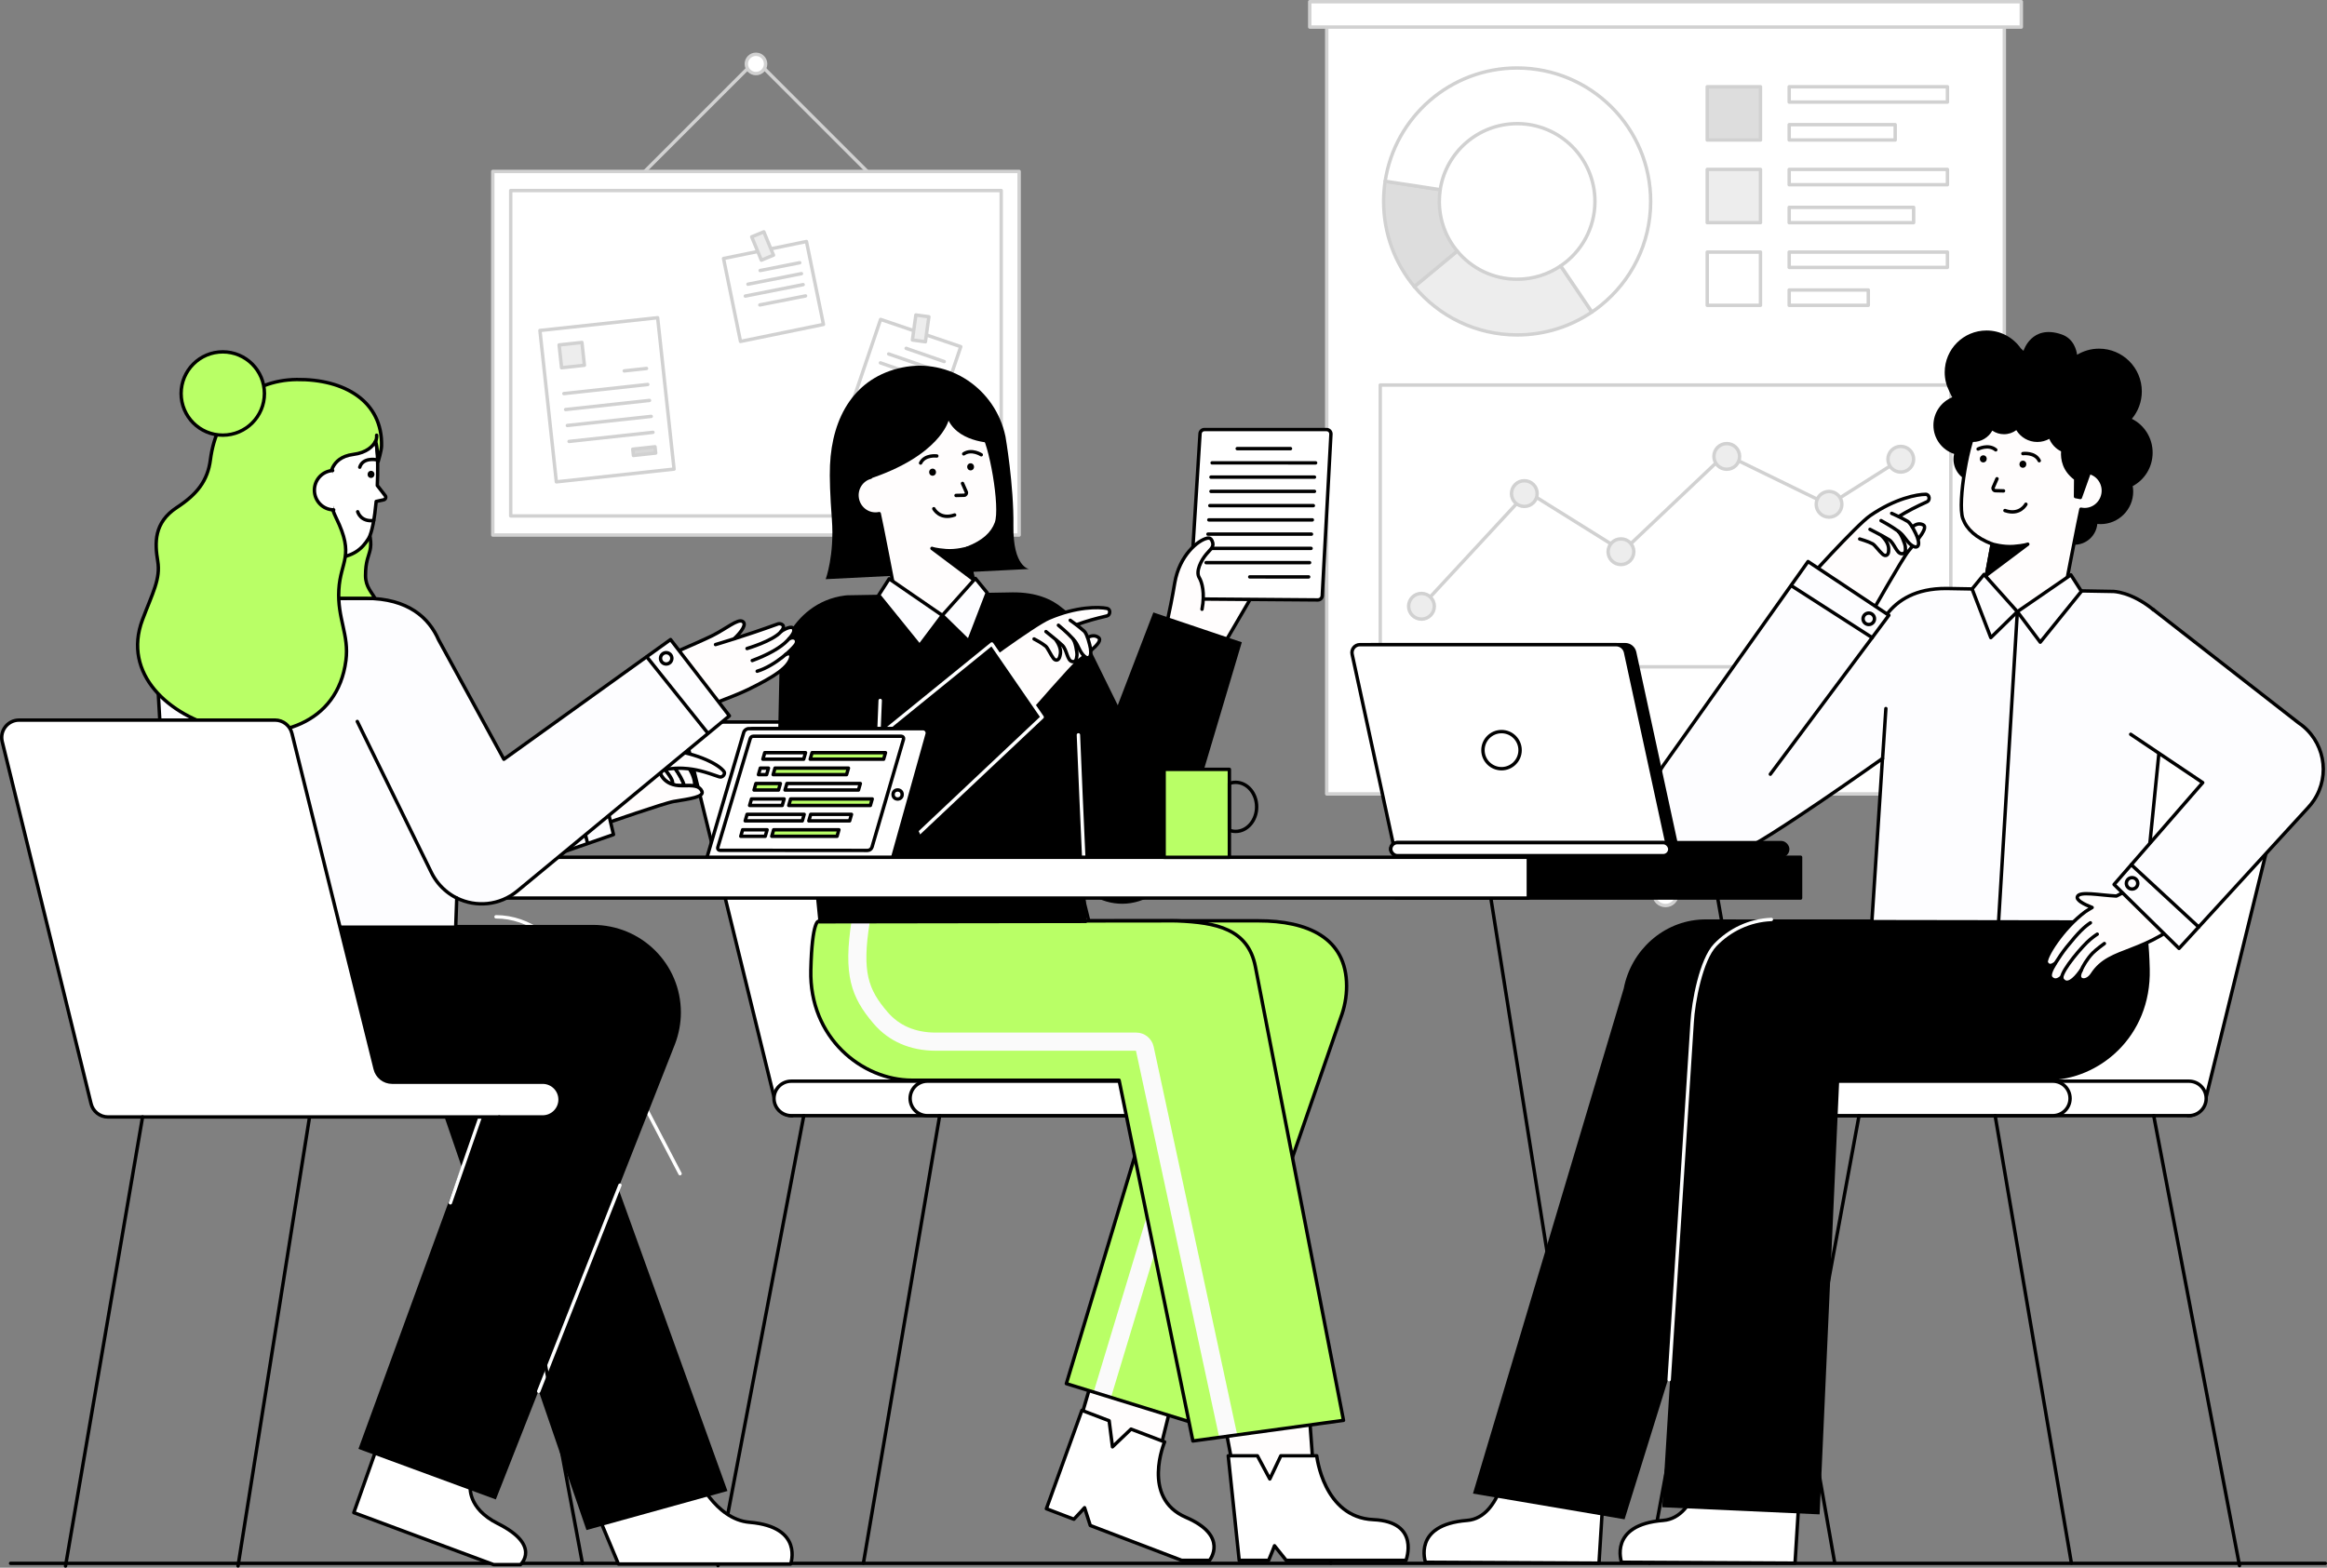 <svg id="Layer_2" data-name="Layer 2" xmlns="http://www.w3.org/2000/svg" viewBox="0 0 1025.744 691.221" style="width: 100%; height: 100%;">
  <rect x="0" y="0" width="1025.744" height="691.221" fill="#808080" stroke="none"/>
  <g id="Layer_1-2" data-name="Layer 1">
    <g>
      <g>
        <rect id="a_12_a" x="584.824" y="10.199" width="298.689" height="339.853" fill="#fff" stroke="#d1d1d1" stroke-linecap="round" stroke-linejoin="round" stroke-width="1.5"></rect>
        <rect id="a_12_a-2" data-name="a_12_a" x="577.336" y=".75" width="313.665" height="11.18" fill="#fff" stroke="#d1d1d1" stroke-linecap="round" stroke-linejoin="round" stroke-width="1.5"></rect>
        <line id="a_12_st" x1="734.169" y1="350.052" x2="734.169" y2="394.145" fill="#fff" stroke="#d1d1d1" stroke-linecap="round" stroke-linejoin="round" stroke-width="1.5"></line>
        <circle id="a_12_a-3" data-name="a_12_a" cx="734.169" cy="394.145" r="5.125" fill="#fff" stroke="#d1d1d1" stroke-linecap="round" stroke-linejoin="round" stroke-width="1.5"></circle>
        <g id="a_12_gr">
          <path id="a_12_gr_bl" d="m701.718,137.571c-9.409,6.383-20.757,10.101-32.97,10.101-18.23,0-34.521-8.294-45.307-21.31l18.901-15.661c6.293,7.588,15.786,12.414,26.406,12.414,7.117,0,13.736-2.174,19.213-5.892l13.757,20.348Z" fill="#ededed" stroke="#d1d1d1" stroke-linecap="round" stroke-linejoin="round" stroke-width="1.5"></path>
          <path id="a_12_gr_a" d="m642.342,110.702l-18.901,15.661c-8.454-10.184-13.535-23.27-13.535-37.546,0-3.026.228-6.003.672-8.903l24.267,3.718c-.256,1.689-.388,3.42-.388,5.186,0,8.322,2.956,15.952,7.886,21.885Z" fill="#ddd" stroke="#d1d1d1" stroke-linecap="round" stroke-linejoin="round" stroke-width="1.5"></path>
          <path d="m727.61,88.817c0,9.27-2.15,18.05-5.97,25.84-3.82,7.8-9.31,14.63-16.01,20.02-1.26,1.02-2.56,1.99-3.9,2.89h-.01l-13.76-20.34c.05-.02.09-.06.13-.09,9.04-6.18,14.96-16.55,14.96-28.32,0-9.47-3.84-18.05-10.04-24.25-6.21-6.21-14.79-10.05-24.26-10.05v.01c-17.17,0-31.4,12.63-33.91,29.1l-24.26-3.71c4.29-28.28,28.7-49.94,58.17-49.94,32.51,0,58.86,26.34,58.86,58.84Z" fill="#fff" stroke="#d1d1d1" stroke-linecap="round" stroke-linejoin="round" stroke-width="1.5"></path>
        </g>
        <rect id="a_12_a-4" data-name="a_12_a" x="752.55" y="38.254" width="23.474" height="23.474" fill="#ddd" stroke="#d1d1d1" stroke-linecap="round" stroke-linejoin="round" stroke-width="1.5"></rect>
        <rect id="a_12_a-5" data-name="a_12_a" x="752.55" y="74.699" width="23.474" height="23.474" fill="#ededed" stroke="#d1d1d1" stroke-linecap="round" stroke-linejoin="round" stroke-width="1.5"></rect>
        <rect id="a_12_bl" x="752.55" y="111.144" width="23.474" height="23.474" fill="#fff" stroke="#d1d1d1" stroke-linecap="round" stroke-linejoin="round" stroke-width="1.5"></rect>
        <rect id="a_12_a-6" data-name="a_12_a" x="788.67" y="38.254" width="69.762" height="6.754" fill="#fff" stroke="#d1d1d1" stroke-linecap="round" stroke-linejoin="round" stroke-width="1.5"></rect>
        <rect id="a_12_a-7" data-name="a_12_a" x="788.67" y="54.974" width="46.734" height="6.754" fill="#fff" stroke="#d1d1d1" stroke-linecap="round" stroke-linejoin="round" stroke-width="1.5"></rect>
        <rect id="a_12_a-8" data-name="a_12_a" x="788.67" y="74.699" width="69.762" height="6.754" fill="#fff" stroke="#d1d1d1" stroke-linecap="round" stroke-linejoin="round" stroke-width="1.5"></rect>
        <rect id="a_12_a-9" data-name="a_12_a" x="788.67" y="91.419" width="54.861" height="6.754" fill="#fff" stroke="#d1d1d1" stroke-linecap="round" stroke-linejoin="round" stroke-width="1.5"></rect>
        <rect id="a_12_a-10" data-name="a_12_a" x="788.67" y="111.144" width="69.762" height="6.754" fill="#fff" stroke="#d1d1d1" stroke-linecap="round" stroke-linejoin="round" stroke-width="1.5"></rect>
        <rect id="a_12_a-11" data-name="a_12_a" x="788.67" y="127.864" width="34.881" height="6.754" fill="#fff" stroke="#d1d1d1" stroke-linecap="round" stroke-linejoin="round" stroke-width="1.5"></rect>
        <rect id="a_12_a-12" data-name="a_12_a" x="608.417" y="169.763" width="251.504" height="124.255" fill="#fff" stroke="#d1d1d1" stroke-linecap="round" stroke-linejoin="round" stroke-width="1.5"></rect>
        <g id="a_12_gr-2" data-name="a_12_gr">
          <polyline id="a_12_gr_st" points="837.869 202.484 806.15 222.6 760.445 200.298 715.341 243.056 673.348 216.857 626.584 267.371" fill="#fff" stroke="#d1d1d1" stroke-linecap="round" stroke-linejoin="round" stroke-width="1.5"></polyline>
          <circle id="a_12_gr_a-2" data-name="a_12_gr_a" cx="626.584" cy="267.316" r="5.663" fill="#ededed" stroke="#d1d1d1" stroke-linecap="round" stroke-linejoin="round" stroke-width="1.5"></circle>
          <circle id="a_12_gr_a-3" data-name="a_12_gr_a" cx="671.923" cy="217.626" r="5.663" fill="#ededed" stroke="#d1d1d1" stroke-linecap="round" stroke-linejoin="round" stroke-width="1.5"></circle>
          <circle id="a_12_gr_a-4" data-name="a_12_gr_a" cx="714.52" cy="243.26" r="5.663" fill="#ededed" stroke="#d1d1d1" stroke-linecap="round" stroke-linejoin="round" stroke-width="1.5"></circle>
          <circle id="a_12_gr_a-5" data-name="a_12_gr_a" cx="761.157" cy="201.24" r="5.663" fill="#ededed" stroke="#d1d1d1" stroke-linecap="round" stroke-linejoin="round" stroke-width="1.5"></circle>
          <circle id="a_12_gr_a-6" data-name="a_12_gr_a" cx="806.244" cy="222.347" r="5.663" fill="#ededed" stroke="#d1d1d1" stroke-linecap="round" stroke-linejoin="round" stroke-width="1.5"></circle>
          <circle id="a_12_gr_a-7" data-name="a_12_gr_a" cx="837.869" cy="202.484" r="5.663" fill="#ededed" stroke="#d1d1d1" stroke-linecap="round" stroke-linejoin="round" stroke-width="1.5"></circle>
        </g>
      </g>
      <g>
        <polyline points="387.371 80.689 333.229 26.547 279.087 80.689" fill="none" stroke="#d1d1d1" stroke-linecap="round" stroke-linejoin="round" stroke-width="1.5"></polyline>
        <rect x="217.227" y="75.584" width="232.005" height="160.321" transform="translate(666.459 311.489) rotate(-180)" fill="#fff" stroke="#d1d1d1" stroke-linecap="round" stroke-linejoin="round" stroke-width="1.5"></rect>
        <rect x="225.127" y="84.013" width="216.205" height="143.463" transform="translate(666.459 311.489) rotate(-180)" fill="#fff" stroke="#d1d1d1" stroke-linecap="round" stroke-linejoin="round" stroke-width="1.5"></rect>
        <g>
          <rect x="322.294" y="109.847" width="37.324" height="37.324" transform="translate(700.766 185.973) rotate(168.422)" fill="#fff" stroke="#d1d1d1" stroke-linecap="round" stroke-linejoin="round" stroke-width="1.5"></rect>
          <g>
            <line x1="352.518" y1="115.837" x2="335.082" y2="119.282" stroke="#d1d1d1" stroke-linecap="round" stroke-linejoin="round" stroke-width="1.5"></line>
            <line x1="353.281" y1="120.654" x2="329.7" y2="125.313" stroke="#d1d1d1" stroke-linecap="round" stroke-linejoin="round" stroke-width="1.5"></line>
            <line x1="354.02" y1="125.503" x2="328.533" y2="130.538" stroke="#d1d1d1" stroke-linecap="round" stroke-linejoin="round" stroke-width="1.5"></line>
            <line x1="355.088" y1="130.47" x2="334.941" y2="134.45" stroke="#d1d1d1" stroke-linecap="round" stroke-linejoin="round" stroke-width="1.5"></line>
          </g>
          <rect x="333.261" y="102.89" width="5.786" height="11.135" transform="translate(688.23 80.102) rotate(157.513)" fill="#ededed" stroke="#d1d1d1" stroke-linecap="round" stroke-linejoin="round" stroke-width="1.5"></rect>
        </g>
        <g>
          <rect x="381.171" y="145.851" width="37.324" height="37.324" transform="translate(725.449 448.95) rotate(-161.226)" fill="#fff" stroke="#d1d1d1" stroke-linecap="round" stroke-linejoin="round" stroke-width="1.5"></rect>
          <g>
            <line x1="416.213" y1="159.419" x2="399.427" y2="153.582" stroke="#d1d1d1" stroke-linecap="round" stroke-linejoin="round" stroke-width="1.5"></line>
            <line x1="414.438" y1="163.962" x2="391.734" y2="156.067" stroke="#d1d1d1" stroke-linecap="round" stroke-linejoin="round" stroke-width="1.5"></line>
            <line x1="412.626" y1="168.52" x2="388.088" y2="159.986" stroke="#d1d1d1" stroke-linecap="round" stroke-linejoin="round" stroke-width="1.5"></line>
            <line x1="411.037" y1="173.345" x2="391.64" y2="166.6" stroke="#d1d1d1" stroke-linecap="round" stroke-linejoin="round" stroke-width="1.5"></line>
          </g>
          <rect x="402.928" y="139.215" width="5.786" height="11.135" transform="translate(788.012 343.735) rotate(-172.135)" fill="#ededed" stroke="#d1d1d1" stroke-linecap="round" stroke-linejoin="round" stroke-width="1.5"></rect>
        </g>
        <g>
          <rect x="241.469" y="142.704" width="52.19" height="67.134" transform="translate(552.577 322.661) rotate(173.809)" fill="#fff" stroke="#d1d1d1" stroke-linecap="round" stroke-linejoin="round" stroke-width="1.5"></rect>
          <line x1="284.988" y1="162.465" x2="275.173" y2="163.529" fill="#fff" stroke="#d1d1d1" stroke-linecap="round" stroke-linejoin="round" stroke-width="1.5"></line>
          <line x1="285.535" y1="169.522" x2="248.565" y2="173.533" fill="#fff" stroke="#d1d1d1" stroke-linecap="round" stroke-linejoin="round" stroke-width="1.5"></line>
          <line x1="286.298" y1="176.556" x2="249.328" y2="180.567" fill="#fff" stroke="#d1d1d1" stroke-linecap="round" stroke-linejoin="round" stroke-width="1.5"></line>
          <line x1="287.061" y1="183.591" x2="250.091" y2="187.601" fill="#fff" stroke="#d1d1d1" stroke-linecap="round" stroke-linejoin="round" stroke-width="1.5"></line>
          <line x1="287.824" y1="190.625" x2="250.854" y2="194.635" fill="#fff" stroke="#d1d1d1" stroke-linecap="round" stroke-linejoin="round" stroke-width="1.5"></line>
          <rect x="246.972" y="151.504" width="10.119" height="10.119" transform="translate(519.478 285.036) rotate(173.809)" fill="#ededed" stroke="#d1d1d1" stroke-linecap="round" stroke-linejoin="round" stroke-width="1.5"></rect>
          <rect x="279.039" y="197.505" width="9.873" height="2.797" transform="translate(587.744 366.024) rotate(173.809)" fill="#d8d8d8" stroke="#d1d1d1" stroke-linecap="round" stroke-linejoin="round" stroke-width="1.5"></rect>
        </g>
        <circle cx="333.229" cy="28.186" r="4.254" fill="#fff" stroke="#d1d1d1" stroke-linecap="round" stroke-linejoin="round" stroke-width="1.5"></circle>
      </g>
      <g>
        <line x1="550.243" y1="491.911" x2="586.631" y2="689.205" fill="#fff" stroke="#000" stroke-linecap="round" stroke-linejoin="round" stroke-width="1.5"></line>
        <line x1="4.673" y1="689.299" x2="1024.994" y2="689.299" fill="none" stroke="#000" stroke-linecap="round" stroke-linejoin="round" stroke-width="1.5"></line>
        <line x1="757.278" y1="396.667" x2="808.741" y2="689.094" fill="none" stroke="#000" stroke-linecap="round" stroke-linejoin="round" stroke-width="1.5"></line>
        <path d="m503.412,476.705c-3.537,0-6.606-2.438-7.406-5.883l-36.371-146.596c-.8-3.445-3.87-5.883-7.406-5.883h-141.902c-4.89,0-8.508,4.549-7.409,9.313l38.853,158.362c.796,3.45,3.868,5.894,7.409,5.894" fill="#fff" stroke="#000" stroke-linecap="round" stroke-linejoin="round" stroke-width="1.5"></path>
        <path d="m348.783,476.705h210.469c4.199,0,7.603,3.404,7.603,7.603,0,4.199-3.404,7.603-7.603,7.603h-.397s-209.676,0-209.676,0h-.396c-4.199,0-7.604-3.404-7.604-7.603,0-4.199,3.404-7.603,7.604-7.603Z" fill="#fff" stroke="#000" stroke-linecap="round" stroke-linejoin="round" stroke-width="1.5"></path>
        <path d="m408.783,476.705h150.469c4.199,0,7.603,3.404,7.603,7.603,0,4.199-3.404,7.603-7.603,7.603h-.397s-149.676,0-149.676,0h-.396c-4.199,0-7.604-3.404-7.604-7.603,0-4.199,3.404-7.603,7.604-7.603Z" fill="#fff" stroke="#000" stroke-linecap="round" stroke-linejoin="round" stroke-width="1.5"></path>
        <line x1="354.312" y1="491.911" x2="316.493" y2="690.291" fill="#fff" stroke="#000" stroke-linecap="round" stroke-linejoin="round" stroke-width="1.5"></line>
        <g>
          <polygon id="sk" points="575.573 602.104 579.79 659.496 545.877 659.496 535.316 603.806 575.573 602.104" fill="#fffdfd" stroke="#000" stroke-linecap="round" stroke-linejoin="round" stroke-width="1.5"></polygon>
          <polygon id="sk-2" data-name="sk" points="482.92 603.147 473.051 636.8 508.268 651.669 518.138 611.816 482.92 603.147" fill="#fffdfd" stroke="#000" stroke-linecap="round" stroke-linejoin="round" stroke-width="1.5"></polygon>
          <path id="b" d="m546.241,687.971h12.98c1.259-2.91,2.582-6.431,2.582-6.431l5.145,6.431h52.813s6.512-17.017-14.356-17.936c-22.055-.971-24.983-28.164-24.983-28.164h-15.828s-4.856,10.228-4.856,10.228l-5.473-10.228h-12.855s4.83,46.1,4.83,46.1Z" fill="#fff" stroke="#000" stroke-linecap="round" stroke-linejoin="round" stroke-width="1.5"></path>
          <path id="b-2" data-name="b" d="m470.051,610.061l40.269-133.779h-75.632c-22.171,0-40.136-17.975-40.136-40.146s17.965-30.136,40.136-30.136h120.109c21.415,0,38.789,7.365,38.789,28.789,0,4.816-.94,9.564-2.548,13.818l-62.088,179.697-58.899-18.244Z" fill="#B9FF66"></path>
          <polygon id="st" points="489.828 615.78 528.279 488.634 520.584 486.444 482.134 613.591 489.828 615.78" fill="#fafafa"></polygon>
          <path id="st-2" data-name="st" d="m470.051,610.061l40.269-133.779h-75.632c-22.171,0-40.136-17.975-40.136-40.146s17.965-30.136,40.136-30.136h120.109c21.415,0,38.789,7.365,38.789,28.789,0,4.816-.94,9.564-2.548,13.818l-62.088,179.697-58.899-18.244Z" fill="none" stroke="#000" stroke-linecap="round" stroke-linejoin="round" stroke-width="1.5"></path>
          <path id="b-3" data-name="b" d="m525.829,635.347l-32.534-159.066h-91.232c-22.171,0-45.361-18.766-44.653-48.573.526-22.155,3.428-21.535,3.428-21.535l156.576-.174c.531,0,1.06.011,1.586.032,17.032.696,31.162,3.475,34.383,20.215l38.835,200.006-66.388,9.094Z" fill="#B9FF66"></path>
          <path id="st-3" data-name="st" d="m537.484,634.019l7.836-1.611-36.785-170.918c-.775-3.613-3.991-6.211-7.652-6.211h-88.404c-8.954,0-16.112-3.062-21.275-9.1-8.509-9.951-11.3-17.489-7.858-39.384l-7.903-1.242c-3.81,24.243-.372,34.068,9.682,45.825,6.657,7.785,16.117,11.9,27.355,11.9h88.257s36.748,170.741,36.748,170.741Z" fill="#fafafa"></path>
          <path id="st-4" data-name="st" d="m525.829,635.347l-32.534-159.066h-91.232c-22.171,0-45.361-18.766-44.653-48.573.526-22.155,3.428-21.535,3.428-21.535l156.576-.174c.531,0,1.06.011,1.586.032,17.032.696,31.162,3.475,34.383,20.215l38.835,200.006-66.388,9.094Z" fill="none" stroke="#000" stroke-linecap="round" stroke-linejoin="round" stroke-width="1.5"></path>
          <path id="b-4" data-name="b" d="m461.245,665.218l12.128,4.627c2.213-2.27,4.704-5.088,4.704-5.088l2.514,7.842,40.288,15.371h12.276s8.794-10.694-10.391-18.954c-19.844-8.543-9.412-33.26-9.412-33.26l-14.789-5.642-8.183,7.826-1.467-11.507-12.01-4.582-15.658,43.367Z" fill="#fff" stroke="#000" stroke-linecap="round" stroke-linejoin="round" stroke-width="1.5"></path>
          <path d="m365.862,205.165c.948-21.588,11.025-38.763,31.765-43.114s41.151,9.267,45.587,30.416c0,0,3.738,21.421,3.502,39.445-.236,18.024,6.856,18.97,6.856,18.97l-89.602,4.484s3.903-10.599,2.721-26.382q-1.182-15.783-.829-23.818Z"></path>
          <path id="h" d="m387.409,226.51c-4.403.844-8.662-2.107-9.514-6.592-.815-4.292,1.791-8.425,5.876-9.514.284-15.059,9.912-28.339,25.028-31.238,11.366-2.18,16.678,3.162,23.955,11.3,3.851,4.306,9,33.186,6.46,40.14-1.699,4.65-5.697,8.365-12.817,11.11l3.12,16.797s4.322,15.945-13.402,18.745c-17.978,2.84-21.052-12.832-21.052-12.832,0,0-6.911-35.822-7.504-37.954-.051.011-.099.027-.151.037Z" fill="#fffdfd" stroke="#000" stroke-linecap="round" stroke-linejoin="round" stroke-width="1.5"></path>
          <path id="sh" d="m410.816,241.788l18.087,13.578-2.505-13.649s-4.689,1.425-9.357,1.073c-4.668-.352-6.225-1.002-6.225-1.002Z" stroke="#000" stroke-linecap="round" stroke-linejoin="round" stroke-width="1.5"></path>
          <path d="m418.116,185.449s-3.773,15.553-35.505,25.897l-4.06-28.568,51.717-10.5,8.478,23.087s-15.423.305-20.63-9.916Z"></path>
          <g id="eye">
            <path d="m412.589,208.254l-.015-.141c.008-.207-.035-.399-.129-.578-.06-.186-.164-.347-.31-.483-.136-.146-.297-.25-.483-.31-.179-.094-.371-.137-.578-.129l-.399.054c-.254.071-.475.2-.662.386l-.235.304c-.136.234-.204.486-.205.757l.015.141c-.008.207.035.399.129.578.06.186.164.347.31.483.136.146.297.25.483.31.179.094.371.137.578.129l.399-.054c.254-.071.475-.2.662-.386l.235-.304c.136-.234.204-.486.205-.757h0Z"></path>
          </g>
          <g id="eye-2" data-name="eye">
            <path d="m429.351,205.903l-.015-.141c.008-.207-.035-.399-.129-.578-.06-.186-.164-.347-.31-.483-.136-.146-.297-.25-.483-.31-.179-.094-.371-.137-.578-.129l-.399.054c-.254.071-.475.2-.662.386l-.235.304c-.136.234-.204.486-.205.757l.015.141c-.008.207.035.399.129.578.06.186.164.347.31.483.136.146.297.25.483.31.179.094.371.137.578.129l.399-.054c.254-.071.475-.2.662-.386l.235-.304c.136-.234.204-.486.205-.757h0Z"></path>
          </g>
          <path id="st-5" data-name="st" d="m424.285,213.145l1.639,3.737c.303.69-.189,1.468-.939,1.486l-3.565.084" fill="none" stroke="#000" stroke-linecap="round" stroke-linejoin="round" stroke-width="1.5"></path>
          <path id="st-6" data-name="st" d="m412.954,201.047s-5.298-.714-7.155,3.102" fill="none" stroke="#000" stroke-linecap="round" stroke-linejoin="round" stroke-width="1.5"></path>
          <path id="st-7" data-name="st" d="m411.632,224.296s2.599,5.071,9.171,2.766" fill="none" stroke="#000" stroke-linecap="round" stroke-linejoin="round" stroke-width="1.5"></path>
          <path id="st-8" data-name="st" d="m432.542,200.517s-4.201-2.751-7.73-.415" fill="none" stroke="#000" stroke-linecap="round" stroke-linejoin="round" stroke-width="1.5"></path>
          <g id="ha">
            <polygon id="sk-3" data-name="sk" points="537.177 288.045 553.233 260.546 522.746 255.366 518.051 281.722 537.177 288.045" fill="#fffdfd" stroke="#000" stroke-linecap="round" stroke-linejoin="round" stroke-width="1.5"></polygon>
            <path id="b-5" data-name="b" d="m524.558,262.04l4.419-70.833c.064-1.02.909-1.814,1.931-1.814h53.841c1.109,0,1.991.932,1.932,2.039l-3.833,71.251c-.056,1.032-.913,1.839-1.947,1.831l-54.426-.419c-1.11-.009-1.985-.947-1.916-2.055Z" fill="#fff" stroke="#000" stroke-linecap="round" stroke-linejoin="round" stroke-width="1.5"></path>
            <line id="st-9" data-name="st" x1="534.297" y1="204.083" x2="579.924" y2="204.084" fill="#feffff" stroke="#000" stroke-linecap="round" stroke-linejoin="round" stroke-width="1.5"></line>
            <line id="st-10" data-name="st" x1="545.369" y1="197.798" x2="568.851" y2="197.8" fill="#feffff" stroke="#000" stroke-linecap="round" stroke-linejoin="round" stroke-width="1.5"></line>
            <line id="st-11" data-name="st" x1="533.794" y1="210.367" x2="579.42" y2="210.369" fill="#feffff" stroke="#000" stroke-linecap="round" stroke-linejoin="round" stroke-width="1.5"></line>
            <line id="st-12" data-name="st" x1="533.794" y1="216.652" x2="579.42" y2="216.653" fill="#feffff" stroke="#000" stroke-linecap="round" stroke-linejoin="round" stroke-width="1.5"></line>
            <line id="st-13" data-name="st" x1="533.297" y1="222.936" x2="578.924" y2="222.938" fill="#feffff" stroke="#000" stroke-linecap="round" stroke-linejoin="round" stroke-width="1.5"></line>
            <line id="st-14" data-name="st" x1="532.855" y1="229.221" x2="578.482" y2="229.222" fill="#feffff" stroke="#000" stroke-linecap="round" stroke-linejoin="round" stroke-width="1.5"></line>
            <line id="st-15" data-name="st" x1="532.469" y1="235.505" x2="578.096" y2="235.507" fill="#feffff" stroke="#000" stroke-linecap="round" stroke-linejoin="round" stroke-width="1.5"></line>
            <line id="st-16" data-name="st" x1="532.297" y1="241.79" x2="577.924" y2="241.791" fill="#feffff" stroke="#000" stroke-linecap="round" stroke-linejoin="round" stroke-width="1.5"></line>
            <line id="st-17" data-name="st" x1="531.641" y1="248.074" x2="577.268" y2="248.076" fill="#feffff" stroke="#000" stroke-linecap="round" stroke-linejoin="round" stroke-width="1.5"></line>
            <line id="st-18" data-name="st" x1="550.888" y1="254.359" x2="576.854" y2="254.36" fill="#feffff" stroke="#000" stroke-linecap="round" stroke-linejoin="round" stroke-width="1.5"></line>
            <path id="sk-4" data-name="sk" d="m529.85,268.622c1.38-7.148-.054-12.041-1.225-13.946-1.656-2.694.793-7.549,3.11-10.312,2.123-2.531,3.722-3.338,2.511-5.988-.386-.845-.985-1.329-2.127-1.073-4.038.905-12.202,7.496-14.286,19.662-.542,3.165-1.102,6.375-1.724,9.434-3.09,15.189-3.729,17.183-3.729,17.183l23.462,7.466" fill="#fffdfd" stroke="#000" stroke-linecap="round" stroke-linejoin="round" stroke-width="1.5"></path>
          </g>
          <path id="bl" d="m359.533,394.156c.79,8,1.29,13.02,1.29,13.02l118.2-.18s-.27-5.93-.66-14.63c7.28,6.36,17.96,8.1,27.19,3.57,6.5-3.19,11.01-8.96,12.88-15.42l28.96-97.34-38.99-13.15-15.69,40.93-16.4-33.39c-1.89-3.85-4.63-7.01-7.88-9.36-4.78-4.07-11.68-7.09-22-7.03l-16.48.29c.29,4.75-14.577,9.855-14.577,9.855,0,0-20.474-7.755-20.733-9.225l-21.16.37s-.58.02-.93.08c-12.39,1.53-20.67,9.39-25.12,17.33-2.46,4.38-3.7,9.33-3.81,14.35l-1.49,71.65-.12.82c-.99,12.58,5.99,24.01,17.52,27.46Z"></path>
          <polygon id="b-6" data-name="b" points="391.951 255.206 387.339 262.408 405.348 284.68 415.376 271.321 391.951 255.206" fill="#fdfdff" stroke="#000" stroke-linecap="round" stroke-linejoin="round" stroke-width="1.5"></polygon>
          <polygon id="b-7" data-name="b" points="415.376 271.321 426.986 282.685 435.172 261.387 429.955 255.022 415.376 271.321" fill="#fdfdff" stroke="#000" stroke-linecap="round" stroke-linejoin="round" stroke-width="1.5"></polygon>
          <g id="ha-2" data-name="ha">
            <path id="sk-5" data-name="sk" d="m487.983,268.26c-3.652-.736-13.487-.871-25.641,4.345-6.618,2.84-33.562,22.789-39.129,26.933l31.258,15.014s18.022-20.824,21.229-23.433c.764-.622,1.515-1.229,2.242-1.821,1.569,1.389,3.07.877,2.85-2.383,3.065-2.669,4.876-4.788,3.352-5.869-1.422-1.009-2.843-.869-4.762.009-.439-1.216-.945-2.293-1.455-2.75-1.052-.942-2.338-1.963-3.464-2.821,4.362-1.603,8.17-2.681,13.492-3.914,1.471-.341,1.745-2.964.029-3.309Z" fill="#fffdfd"></path>
            <path id="st-19" data-name="st" d="m480.894,286.827c3.005-2.629,4.756-4.712,3.249-5.781-1.402-.995-2.803-.874-4.681-.029" fill="none" stroke="#000" stroke-linecap="round" stroke-linejoin="round" stroke-width="1.5"></path>
            <path id="st-20" data-name="st" d="m474.657,275.407c4.284-1.565,8.051-2.622,13.296-3.838,1.471-.341,1.745-2.964.029-3.309-3.652-.736-13.487-.871-25.641,4.345-6.618,2.84-33.562,22.789-39.129,26.933l31.258,15.014s18.022-20.824,21.229-23.433c.733-.596,1.456-1.18,2.154-1.749" fill="none" stroke="#000" stroke-linecap="round" stroke-linejoin="round" stroke-width="1.5"></path>
            <path id="st-21" data-name="st" d="m471.755,273.491s3.722,2.62,6.171,4.814c1.285,1.152,2.554,6.233,2.759,7.612.704,4.732-1.527,5.048-3.46,2.618-1.817-2.284-2.101-4.691-4.067-6.596" fill="none" stroke="#000" stroke-linecap="round" stroke-linejoin="round" stroke-width="1.5"></path>
            <path id="st-22" data-name="st" d="m466.555,275.673s4.081,3.373,6.3,5.86c1.149,1.288,1.983,6,1.869,7.39-.175,2.133-.716,3.119-2.21,2.742-2.132-.537-2.216-5.185-4.182-7.091-1.835-1.778-7.272-6.098-7.272-6.098" fill="none" stroke="#000" stroke-linecap="round" stroke-linejoin="round" stroke-width="1.5"></path>
            <path id="st-23" data-name="st" d="m465.565,282.274c2.609,3.926,1.891,6.005,1.62,7.128-.462,1.911-1.885,2.086-2.801.9-1.219-1.577-2.572-4.675-3.431-5.387-1.782-1.479-5.136-3.193-5.136-3.193" fill="none" stroke="#000" stroke-linecap="round" stroke-linejoin="round" stroke-width="1.5"></path>
          </g>
          <path id="bl-2" data-name="bl" d="m359.533,394.162c1.143.342,2.331.606,3.56.785,1.224.178,2.441.263,3.643.261,5.834-.009,11.405-2.445,15.65-6.446l76.995-72.574-22.194-32.248-67.99,55.205"></path>
          <path id="st-24" data-name="st" d="m359.533,394.162c1.143.342,2.331.606,3.56.785,1.224.178,2.441.263,3.643.261,5.834-.009,11.405-2.445,15.65-6.446l76.995-72.574-22.194-32.248-67.99,55.205" fill="none" stroke="#feffff" stroke-linecap="round" stroke-linejoin="round" stroke-width="1.5"></path>
          <line id="st-25" data-name="st" x1="387.376" y1="324.016" x2="387.991" y2="308.851" fill="none" stroke="#feffff" stroke-linecap="round" stroke-linejoin="round" stroke-width="1.5"></line>
          <path id="st-26" data-name="st" d="m475.366,324.016c.128,4.718,2.013,46.684,3.024,69.064" fill="none" stroke="#feffff" stroke-linecap="round" stroke-linejoin="round" stroke-width="1.5"></path>
        </g>
        <line x1="414.208" y1="491.911" x2="380.596" y2="689.205" fill="#fff" stroke="#000" stroke-linecap="round" stroke-linejoin="round" stroke-width="1.5"></line>
        <g>
          <path d="m810.259,476.705c3.537,0,6.606-2.438,7.406-5.883l36.371-146.596c.8-3.445,3.87-5.883,7.406-5.883h141.902c4.89,0,8.508,4.549,7.409,9.313l-38.853,158.362c-.796,3.45-3.868,5.894-7.409,5.894" fill="#fff" stroke="#000" stroke-linecap="round" stroke-linejoin="round" stroke-width="1.5"></path>
          <path d="m964.888,476.705h-210.469c-4.199,0-7.603,3.404-7.603,7.603s3.404,7.603,7.603,7.603h210.469c4.199,0,7.604-3.404,7.604-7.603s-3.404-7.603-7.604-7.603Z" fill="#fff" stroke="#000" stroke-linecap="round" stroke-linejoin="round" stroke-width="1.5"></path>
          <path d="m904.888,476.705h-150.469c-4.199,0-7.603,3.404-7.603,7.603s3.404,7.603,7.603,7.603h150.469c4.199,0,7.604-3.404,7.604-7.603s-3.404-7.603-7.604-7.603Z" fill="#fff" stroke="#000" stroke-linecap="round" stroke-linejoin="round" stroke-width="1.5"></path>
          <line x1="949.359" y1="491.911" x2="987.178" y2="690.291" fill="#fff" stroke="#000" stroke-linecap="round" stroke-linejoin="round" stroke-width="1.5"></line>
          <line x1="763.428" y1="491.911" x2="727.04" y2="689.205" fill="#fff" stroke="#000" stroke-linecap="round" stroke-linejoin="round" stroke-width="1.5"></line>
          <line x1="819.463" y1="491.911" x2="783.075" y2="689.205" fill="#fff" stroke="#000" stroke-linecap="round" stroke-linejoin="round" stroke-width="1.5"></line>
          <line x1="879.463" y1="491.911" x2="913.075" y2="689.205" fill="#fff" stroke="#000" stroke-linecap="round" stroke-linejoin="round" stroke-width="1.5"></line>
        </g>
        <line x1="377.772" y1="327.828" x2="379" y2="312.662" fill="none" stroke="#000" stroke-linecap="round" stroke-linejoin="round" stroke-width="1.5"></line>
        <g>
          <polygon points="399.109 355.76 409.673 378.299 388.673 378.299 390.673 366.299 399.109 355.76" stroke="#000" stroke-linecap="round" stroke-linejoin="round" stroke-width="1.5"></polygon>
          <path d="m314.302,376.722l15.352-53.733c.291-1.02,1.223-1.723,2.284-1.723h75.459c1.909,0,2.292,1.822,2.387,3.661l-15.431,54.842-.448.169-5.053.242" stroke="#000" stroke-linecap="round" stroke-linejoin="round" stroke-width="1.5"></path>
          <path d="m393.525,377.941l15.164-54.241c.342-1.223-.577-2.434-1.847-2.434h-76.732c-1.06,0-1.992.703-2.284,1.723l-17.153,58.311" fill="#fff" stroke="#000" stroke-linecap="round" stroke-linejoin="round" stroke-width="1.5"></path>
          <path d="m382.397,374.962c.926,0,1.741-.61,2.001-1.498l13.885-47.563c.183-.643-.3-1.281-.968-1.281h-65.253c-.625,0-1.174.412-1.349,1.012l-14.313,48.034c-.185.62.28,1.243.927,1.244l65.07.052Z" fill="#fff" stroke="#000" stroke-linecap="round" stroke-linejoin="round" stroke-width="1.5"></path>
          <circle cx="395.673" cy="350.299" r="2" fill="#fff" stroke="#000" stroke-linecap="round" stroke-linejoin="round" stroke-width="1.5"></circle>
        </g>
        <rect x="615.298" y="377.973" width="178.394" height="17.992" stroke="#000" stroke-linecap="round" stroke-linejoin="round" stroke-width="1.5"></rect>
        <line x1="657.278" y1="396.667" x2="703.741" y2="689.094" fill="none" stroke="#000" stroke-linecap="round" stroke-linejoin="round" stroke-width="1.5"></line>
        <rect x="35.298" y="377.973" width="638.394" height="17.992" fill="#fff" stroke="#000" stroke-linecap="round" stroke-linejoin="round" stroke-width="1.5"></rect>
        <line x1="151.713" y1="396.667" x2="104.925" y2="690.443" fill="none" stroke="#000" stroke-linecap="round" stroke-linejoin="round" stroke-width="1.5"></line>
        <path d="m218.649,404.237c14.874,0,27.573,10.385,33.949,22.759l47.162,90.487" fill="none" stroke="#fff" stroke-linecap="round" stroke-linejoin="round" stroke-width="1.5"></path>
        <g>
          <rect x="513.147" y="339.223" width="28.767" height="38.79" fill="#B9FF66" stroke="#000" stroke-linecap="round" stroke-linejoin="round" stroke-width="1.5"></rect>
          <path d="m553.934,355.758c0,5.98-4.152,10.823-9.276,10.823-.955,0-1.875-.168-2.744-.484v-20.678c.868-.311,1.789-.48,2.744-.48,5.124,0,9.276,4.843,9.276,10.819Z" fill="none" stroke="#000" stroke-linecap="round" stroke-linejoin="round" stroke-width="1.5"></path>
        </g>
        <g>
          <path id="b-8" data-name="b" d="m628.367,688.812l76.473.393,2.818-45.621-42.791-1.015s-2.795,26.605-18.146,27.8c-24.226,1.892-18.354,18.444-18.354,18.444Z" fill="#fff" stroke="#000" stroke-linecap="round" stroke-linejoin="round" stroke-width="1.5"></path>
          <path id="b-9" data-name="b" d="m714.78,688.812l76.473.393,2.818-45.621-42.791-1.015s-2.795,26.605-18.146,27.8c-24.226,1.892-18.354,18.444-18.354,18.444Z" fill="#fff" stroke="#000" stroke-linecap="round" stroke-linejoin="round" stroke-width="1.5"></path>
          <path id="bl-3" data-name="bl" d="m716.112,669.884l60.163-193.64h71.756c22.334,0,45.695-18.905,44.983-48.931-.53-22.318-3.453-21.767-3.453-21.767l-137.582-.176c-.535,0-1.068.011-1.598.033-17.157.701-31.392,13.575-34.636,30.437l-66.459,222.699,66.827,11.345Z"></path>
          <path id="bl-4" data-name="bl" d="m802.089,667.701l8.64-191.456h91.904c22.334,0,45.695-18.905,44.983-48.931-.53-22.318-3.453-21.767-3.453-21.767l-157.73-.176c-.535,0-5.097.011-5.627.033-9.651.394-18.377,4.64-24.743,11.281-6.213,6.482-9.673,25.123-10.163,34.088l-13.196,213.789,69.385,3.14Z"></path>
          <path id="st-27" data-name="st" d="m780.806,405.404c-9.651.394-18.377,4.64-24.743,11.281-6.213,6.482-9.673,25.123-10.163,34.088l-10.125,157.523" fill="none" stroke="#feffff" stroke-linecap="round" stroke-linejoin="round" stroke-width="1.5"></path>
          <path id="hair" d="m948.883,199.591c0-6.576-3.743-12.241-9.155-14.921,2.738-3.273,4.389-7.486,4.389-12.086,0-10.414-8.442-18.857-18.857-18.857-3.544,0-6.848.996-9.681,2.697-.237-1.858-1.382-7.11-6.827-8.982-13.262-4.559-16.784,7.253-16.784,7.253,0,0-.419-.432-1.182-1.08-3.334-4.771-8.857-7.899-15.119-7.899-10.185,0-18.442,8.257-18.442,18.442,0,2.994.729,5.812,1.995,8.312.487,1.151.976,2.074,1.333,2.693-4.868,1.986-8.302,6.76-8.302,12.342,0,5.887,3.82,10.873,9.113,12.639-.172.745-.272,1.518-.272,2.315,0,5.665,4.592,10.257,10.257,10.257s10.257-4.592,10.257-10.257c0-2.798-1.123-5.331-2.939-7.182,1.06-.469,1.696-.796,1.696-.796l33.8,14.04c-1.622,2.326-2.58,5.15-2.58,8.201,0,1.212.167,2.383.449,3.507-4.438,1.074-7.738,5.062-7.738,9.829,0,5.592,4.533,10.124,10.124,10.124,5.268,0,9.593-4.025,10.076-9.167.479.048.964.073,1.455.073,7.935,0,14.367-6.432,14.367-14.367,0-.818-.084-1.614-.215-2.394,5.21-2.752,8.78-8.311,8.78-14.735Z"></path>
          <path id="h-2" data-name="h" d="m917.422,224.552c4.435.851,8.726-2.122,9.584-6.64.821-4.324-1.805-8.487-5.919-9.584-.286-15.17-9.985-28.548-25.213-31.469-11.449-2.196-16.801,3.185-24.131,11.384-3.879,4.338-9.067,33.43-6.508,40.436,1.711,4.685,5.739,8.427,12.911,11.192l-3.143,16.921s-4.354,16.062,13.501,18.883c18.11,2.861,21.207-12.926,21.207-12.926,0,0,6.961-36.086,7.559-38.234.051.011.1.027.152.037Z" fill="#fffdfd" stroke="#000" stroke-linecap="round" stroke-linejoin="round" stroke-width="1.5"></path>
          <path id="sh-2" data-name="sh" d="m893.842,239.942l-18.22,13.678,2.524-13.75s4.724,1.436,9.426,1.081c4.702-.354,6.271-1.009,6.271-1.009Z" stroke="#000" stroke-linecap="round" stroke-linejoin="round" stroke-width="1.5"></path>
          <path id="hair-2" data-name="hair" d="m924.082,187.801c-.632-4.691-4.375-8.506-9.054-9.221-2.552-.39-4.962.121-6.979,1.249-1.64-3.91-5.503-6.656-10.008-6.656-3.021,0-5.752,1.237-7.719,3.229-1.677-1.974-4.173-3.229-6.966-3.229-3.23,0-6.063,1.68-7.689,4.21-1.665-1.292-3.752-2.065-6.025-2.054-5.192.024-9.578,4.305-9.721,9.495-.152,5.523,4.279,10.048,9.768,10.048,3.663,0,6.851-2.019,8.524-5.002,1.466,1,3.236,1.586,5.144,1.586,2.035,0,3.908-.673,5.427-1.797,1.905,3.122,5.333,5.213,9.257,5.213,1.92,0,3.721-.504,5.285-1.379,1.008,2.403,2.862,4.358,5.183,5.514-.233,3.656.648,8.573,5.706,12.435l-.072,7.494c-.003.363.254.677.61.745l2.114.403c.364.069.724-.137.848-.485l4.269-11.958-.185-11.567c1.773-2.213,2.704-5.131,2.281-8.272Z"></path>
          <g id="eye-3" data-name="eye">
            <path d="m893.181,204.75l.015-.142c.008-.207-.035-.399-.129-.578-.06-.186-.164-.347-.31-.483-.136-.146-.297-.25-.483-.31-.179-.094-.371-.137-.578-.129l-.399.054c-.254.071-.475.2-.662.386l-.235.304c-.136.234-.204.486-.205.757l-.015.142c-.008.207.035.399.129.578.06.186.164.347.31.483.136.146.297.25.483.31.179.094.371.137.578.129l.399-.054c.254-.071.475-.2.662-.386l.235-.304c.136-.234.204-.486.205-.757h0Z"></path>
          </g>
          <g id="eye-4" data-name="eye">
            <path d="m875.732,202.385l.015-.142c.008-.207-.035-.399-.129-.578-.06-.186-.164-.347-.31-.483-.136-.146-.297-.25-.483-.31-.179-.094-.371-.137-.578-.129l-.399.054c-.254.071-.475.2-.662.386l-.235.304c-.136.234-.204.486-.205.757l-.015.142c-.008.207.035.399.129.578.06.186.164.347.31.483.136.146.297.25.483.31.179.094.371.137.578.129l.399-.054c.254-.071.475-.2.662-.386l.235-.304c.136-.234.204-.486.205-.757h0Z"></path>
          </g>
          <path id="st-28" data-name="st" d="m880.275,211.088l-1.652,3.765c-.305.695.19,1.479.946,1.497l3.591.084" fill="none" stroke="#000" stroke-linecap="round" stroke-linejoin="round" stroke-width="1.5"></path>
          <path id="st-29" data-name="st" d="m891.689,199.995s5.337-.719,7.208,3.125" fill="none" stroke="#000" stroke-linecap="round" stroke-linejoin="round" stroke-width="1.5"></path>
          <path id="st-30" data-name="st" d="m893.021,222.321s-2.618,5.108-9.239,2.786" fill="none" stroke="#000" stroke-linecap="round" stroke-linejoin="round" stroke-width="1.5"></path>
          <path id="st-31" data-name="st" d="m871.946,197.98s4.487-2.335,7.79.361" fill="none" stroke="#000" stroke-linecap="round" stroke-linejoin="round" stroke-width="1.5"></path>
          <g id="ha-3" data-name="ha">
            <path id="sk-6" data-name="sk" d="m848.841,217.953c-3.753,0-13.492,1.823-24.457,9.393-5.97,4.122-28.608,29.182-33.282,34.383l33.855,8.607s13.654-24.151,16.301-27.365c.631-.766,1.252-1.515,1.852-2.245,1.826,1.06,3.207.255,2.34-2.921,2.495-3.245,3.862-5.698,2.142-6.463-1.605-.713-2.981-.293-4.701.956-.676-1.114-1.39-2.077-1.984-2.426-1.226-.721-2.699-1.473-3.982-2.096,3.989-2.451,7.535-4.273,12.545-6.55,1.385-.63,1.133-3.274-.63-3.274Z" fill="#fffdfd"></path>
            <path id="st-32" data-name="st" d="m845.535,237.699c2.445-3.194,3.759-5.599,2.058-6.356-1.583-.704-2.942-.306-4.629.903" fill="none" stroke="#000" stroke-linecap="round" stroke-linejoin="round" stroke-width="1.5"></path>
            <path id="st-33" data-name="st" d="m837.104,227.663c3.919-2.398,7.429-4.191,12.367-6.436,1.385-.63,1.133-3.274-.63-3.274-3.753,0-13.492,1.823-24.457,9.393-5.97,4.122-28.608,29.182-33.282,34.383l33.855,8.607s13.654-24.151,16.301-27.365c.605-.734,1.203-1.455,1.779-2.156" fill="none" stroke="#000" stroke-linecap="round" stroke-linejoin="round" stroke-width="1.5"></path>
            <path id="st-34" data-name="st" d="m833.857,226.348s4.197,1.847,7.052,3.526c1.498.881,3.762,5.647,4.239,6.968,1.637,4.533-.504,5.289-2.896,3.274-2.249-1.894-3.008-4.214-5.329-5.705" fill="none" stroke="#000" stroke-linecap="round" stroke-linejoin="round" stroke-width="1.5"></path>
            <path id="st-35" data-name="st" d="m829.156,229.538s4.701,2.518,7.387,4.533c1.391,1.043,3.152,5.531,3.316,6.926.252,2.141-.087,3.223-1.637,3.148-2.213-.106-3.22-4.68-5.541-6.17-2.166-1.391-8.395-4.575-8.395-4.575" fill="none" stroke="#000" stroke-linecap="round" stroke-linejoin="round" stroke-width="1.5"></path>
            <path id="st-36" data-name="st" d="m829.491,236.253c3.358,3.358,3.062,5.554,3.018,6.717-.076,1.979-1.446,2.435-2.587,1.446-1.518-1.315-3.471-4.104-4.46-4.637-2.055-1.106-5.708-2.131-5.708-2.131" fill="none" stroke="#000" stroke-linecap="round" stroke-linejoin="round" stroke-width="1.5"></path>
          </g>
          <path id="sk-7" data-name="sk" d="m951.649,332.104c-1.35,13.307-7.042,70.395-7.042,70.395-.262,2.589-.403,4.05-.403,4.05l-119.071-.181,4.664-71.916s-52.434,37.283-62.588,40.849c-13.176,4.644-28.791.967-35.459-11.323-4.765-8.784-3.768-19.17,1.672-26.806l63.565-89.585,34.895,23.2.01-.161c4.735-5.984,12.451-11.222,26.071-11.152l16.601.292,14.684,9.928,20.886-9.293,21.316.373s7.968-.453,17.689,7.999c4.614,3.576,2.508,63.333,2.508,63.333Z" fill="#fdfdff"></path>
          <path id="st-37" data-name="st" d="m951.649,332.104c-1.35,13.307-7.042,70.395-7.042,70.395-.262,2.589-.403,4.05-.403,4.05l-119.071-.181,4.664-71.916s-52.434,37.283-62.588,40.849c-13.176,4.644-28.791.967-35.459-11.323-4.765-8.784-3.768-19.17,1.672-26.806l63.565-89.585,34.895,23.19v.01l.735.484-52.252,70.083m129.769-80.952l21.316.373c.04,0,7.837.01,17.689,7.999,5.651,6.729,2.508,63.333,2.508,63.333m-121.851,2.347s-52.434,37.283-62.588,40.849c-13.176,4.644-28.791.967-35.459-11.323-4.765-8.784-3.768-19.17,1.672-26.806l63.565-89.585,34.895,23.2v-.01l.01-.151c4.735-5.984,12.451-11.222,26.071-11.152l16.601.292" fill="none" stroke="#000" stroke-linecap="round" stroke-linejoin="round" stroke-width="1.5"></path>
          <g id="ha-4" data-name="ha">
            <path id="sk-8" data-name="sk" d="m942.712,390.534l-6.557,2.887-3.251,1.654c-7.741-.393-16.283-2.247-17.191.271-.54,1.498,2.633,3.278,6.499,4.779,0,0-2.368,1.387-2.879,1.764-10.193,7.518-18.268,20.641-17.266,22.624.474.937,1.396,1.578,2.826.886.37-.179.746-.415,1.122-.677-1.875,2.979-2.936,5.441-1.821,6.536,1.475,1.448,3.046.916,4.658-.545-.067.399-.042.725.096.955,2.042,3.387,5.46.169,7.938-3.267.121-.167.295-.383.492-.62-.415.922-.672,1.672-.738,2.111-.402,2.711,3.316,3.213,5.601-.323,8.099-12.535,23.34-7.675,45.232-28.367l-24.76-10.67Z" fill="#fffdfd" stroke="#000" stroke-linecap="round" stroke-linejoin="round" stroke-width="1.5"></path>
            <path id="st-38" data-name="st" d="m906.147,424.509c1.383-2.171,3.042-4.706,4.871-6.975,5.412-6.716,7.704-8.809,10.434-10.659" fill="#fff" stroke="#000" stroke-linecap="round" stroke-linejoin="round" stroke-width="1.5"></path>
            <path id="st-39" data-name="st" d="m924.475,411.887s-1.102.649-3.099,2.302c-3.405,2.818-12.382,13.401-12.559,16.81" fill="#fff" stroke="#000" stroke-linecap="round" stroke-linejoin="round" stroke-width="1.5"></path>
            <path id="st-40" data-name="st" d="m927.616,416.021s-3.533,2.527-5.125,4.163c-2.477,2.547-4.371,5.837-5.277,7.969" fill="#fff" stroke="#000" stroke-linecap="round" stroke-linejoin="round" stroke-width="1.5"></path>
          </g>
          <path id="b-10" data-name="b" d="m939.217,323.759l31.743,21.311-39.078,44.911,28.645,28.186,56.906-62.11c.86-.93,1.756-2.037,2.484-3.122,7.596-11.315,4.582-26.646-6.733-34.242l-64.238-50.092" fill="#fdfdff"></path>
          <path id="st-41" data-name="st" d="m939.217,323.759l31.743,21.311-39.078,44.911,28.645,28.186,56.906-62.11c.86-.93,1.756-2.037,2.484-3.122,7.596-11.315,4.582-26.646-6.733-34.242l-64.238-50.092" fill="none" stroke="#000" stroke-linecap="round" stroke-linejoin="round" stroke-width="1.5"></path>
          <line id="st-42" data-name="st" x1="829.85" y1="334.458" x2="831.298" y2="312.411" fill="#fff" stroke="#000" stroke-linecap="round" stroke-linejoin="round" stroke-width="1.5"></line>
          <polygon id="b-11" data-name="b" points="912.846 253.459 917.493 260.714 899.351 283.151 889.249 269.693 912.846 253.459" fill="#fdfdff" stroke="#000" stroke-linecap="round" stroke-linejoin="round" stroke-width="1.5"></polygon>
          <polygon id="b-12" data-name="b" points="889.249 269.693 877.553 281.14 869.307 259.686 874.563 253.274 889.249 269.693" fill="#fdfdff" stroke="#000" stroke-linecap="round" stroke-linejoin="round" stroke-width="1.5"></polygon>
          <line id="st-43" data-name="st" x1="889.249" y1="269.693" x2="881.001" y2="405.974" fill="#fff" stroke="#000" stroke-linecap="round" stroke-linejoin="round" stroke-width="1.5"></line>
          <line id="st-44" data-name="st" x1="789.982" y1="258.47" x2="825.256" y2="281.14" fill="none" stroke="#000" stroke-linecap="round" stroke-linejoin="round" stroke-width="1.5"></line>
          <line id="st-45" data-name="st" x1="939.47" y1="381.26" x2="969.176" y2="408.728" fill="none" stroke="#000" stroke-linecap="round" stroke-linejoin="round" stroke-width="1.5"></line>
          <circle id="b-13" data-name="b" cx="823.753" cy="272.827" r="2.518" fill="#fdfdff" stroke="#000" stroke-linecap="round" stroke-linejoin="round" stroke-width="1.5"></circle>
          <circle id="b-14" data-name="b" cx="939.814" cy="389.482" r="2.518" fill="#fdfdff" stroke="#000" stroke-linecap="round" stroke-linejoin="round" stroke-width="1.5"></circle>
        </g>
        <g>
          <path id="l" d="m348.521,689.594h-75.914l-11.492-27.504,45.717-11.545s8.332,19.382,23.564,20.646c24.038,2.001,18.125,18.403,18.125,18.403Z" fill="#fff" stroke="#000" stroke-linecap="round" stroke-linejoin="round" stroke-width="1.5"></path>
          <path id="bl-5" data-name="bl" d="m258.523,674.63l-67.672-196.997h-68.232c-22.171,0-46.37-18.494-45.663-48.301.526-22.155.428-21.535.428-21.535h123.496c14.874,0,30.871,8.333,37.247,20.708l82.527,228.893-62.131,17.232Z"></path>
          <path id="l-2" data-name="l" d="m229.429,689.868h-11.792l-61.676-22.932,9.912-27.936,41.451,16.148s-1.559,9.766,12.114,16.602c19.372,9.691,9.99,18.118,9.99,18.118Z" fill="#fff" stroke="#000" stroke-linecap="round" stroke-linejoin="round" stroke-width="1.5"></path>
          <path id="bl-6" data-name="bl" d="m151.236,407.797h110.109c21.415,0,38.789,17.19,38.789,38.615,0,4.816-.94,9.564-2.548,13.818l-79.026,200.889-60.556-22.287,58.864-161.2h-65.632"></path>
          <polyline id="st-46" data-name="st" points="198.532 530.335 216.867 477.632 190.851 477.632" fill="none" stroke="#feffff" stroke-linecap="round" stroke-linejoin="round" stroke-width="1.5"></polyline>
          <line id="st-47" data-name="st" x1="273.276" y1="522.564" x2="237.464" y2="613.442" fill="none" stroke="#feffff" stroke-linecap="round" stroke-linejoin="round" stroke-width="1.5"></line>
          <g id="ha-5" data-name="ha">
            <path id="sk-9" data-name="sk" d="m290.782,339.768c-.187.182.807,4.568,5.768,6.116-.08-.243-.104-.518-.068-.832.123-1.156-1.611-3.637-3.322-5.765-1.292.183-2.252.352-2.378.48Z" fill="#fffdfd" stroke="#000" stroke-linecap="round" stroke-linejoin="round" stroke-width="1.5"></path>
            <path id="sk-10" data-name="sk" d="m293.16,339.288c1.711,2.128,3.445,4.609,3.322,5.765-.036.314-.011.589.068.832.463.14.952.264,1.489.35.788.133,1.657.204,2.62.184.311-.006.623-.012.92-.017-.421-2.113-2.269-5.146-3.957-7.573" fill="#fffdfd" stroke="#000" stroke-linecap="round" stroke-linejoin="round" stroke-width="1.5"></path>
            <path id="sk-11" data-name="sk" d="m297.623,338.828c1.688,2.427,3.536,5.46,3.957,7.573,1.918-.032,3.442-.025,4.64.202.194-2.691-1.093-5.645-2.326-7.606" fill="#fffdfd" stroke="#000" stroke-linecap="round" stroke-linejoin="round" stroke-width="1.5"></path>
            <path id="sk-12" data-name="sk" d="m319.193,340.266c-2.093-3.081-11.359-8.073-24.496-9.608-7.153-.836-40.454,3.03-47.346,3.849l-1.471-.095,21.088,28.691s26.003-9.072,30.083-9.736c7.171-1.167,13.502-2.007,12.341-4.525s-3.763-2.526-8.736-2.425c-8.542.173-10.107-6.428-9.871-6.65.393-.368,5.982-1.243,10.209-1.017,5.981.319,9.839,1.606,16.009,3.744,1.577.546,2.797-1.336,2.191-2.227Z" fill="#fffdfd" stroke="#000" stroke-linecap="round" stroke-linejoin="round" stroke-width="1.5"></path>
          </g>
          <g id="ha-6" data-name="ha">
            <path id="sk-13" data-name="sk" d="m347.76,281.685c.951-1.07,2.166-2.595,2.174-3.607.02-2.401-2.638-1.541-5.554.266l-.056.056c2.501-2.994-.437-3.653-1.35-3.321-7.471,2.717-14.497,5.035-19.589,6.654l-.114-.038.411-.117c3.337-3.218,5.572-6.444,3.63-7.596-2.111-1.252-7.233,3.28-13.532,6.387-6.378,3.145-26.056,11.442-26.056,11.442l19.43,21.165s16.078-5.754,22.722-9.007c11.458-5.611,17.754-9.699,18.729-14.228.152-.709-.084-2.163-2.248-1.177l-.02.012c2.464-2.088,4.198-3.98,4.571-4.776.83-1.774-.656-3.442-3.148-2.116Z" fill="#fffdfd"></path>
            <path id="st-48" data-name="st" d="m307.154,312.977s16.078-5.754,22.722-9.007c11.458-5.611,17.754-9.699,18.729-14.228.153-.709-.084-2.163-2.248-1.177" fill="none" stroke="#000" stroke-linecap="round" stroke-linejoin="round" stroke-width="1.5"></path>
            <path id="st-49" data-name="st" d="m287.724,291.812s19.679-8.297,26.056-11.442c6.299-3.106,11.421-7.638,13.532-6.387,1.942,1.152-.293,4.378-3.63,7.596" fill="none" stroke="#000" stroke-linecap="round" stroke-linejoin="round" stroke-width="1.5"></path>
            <path id="st-50" data-name="st" d="m333.773,295.943c7.856-2.312,16.257-10.265,17.136-12.142.831-1.775-.658-3.444-3.152-2.114" fill="none" stroke="#000" stroke-linecap="round" stroke-linejoin="round" stroke-width="1.5"></path>
            <path id="st-51" data-name="st" d="m331.596,291.242c6.607-2.409,12.517-5.622,15.591-8.925.931-1.001,2.737-3.006,2.747-4.239.02-2.401-2.638-1.541-5.554.266" fill="none" stroke="#000" stroke-linecap="round" stroke-linejoin="round" stroke-width="1.5"></path>
            <path id="st-52" data-name="st" d="m315.403,284.196s12.942-3.795,27.572-9.116c.936-.341,4.018.353,1.165,3.546-3.606,4.036-14.843,7.315-14.843,7.315" fill="none" stroke="#000" stroke-linecap="round" stroke-linejoin="round" stroke-width="1.5"></path>
          </g>
          <polyline id="b-15" data-name="b" points="166.171 404.178 270.419 367.975 261.266 328.686 177.319 353.648" fill="#fdfdff" stroke="#000" stroke-linecap="round" stroke-linejoin="round" stroke-width="1.5"></polyline>
          <line id="st-53" data-name="st" x1="258.998" y1="371.791" x2="249.186" y2="332.391" fill="#fdfdff" stroke="#000" stroke-linecap="round" stroke-linejoin="round" stroke-width="1.5"></line>
          <path id="b-16" data-name="b" d="m295.587,281.988l-73.475,52.774-28.746-52.604-.003.004c-4.168-9.575-13.224-18.353-32.152-18.353l-65.607-.087c-3.582-.005-7.154.548-10.523,1.766-5.947,2.15-13.678,6.799-15.617,16.648-2.134,10.837,8.023,126.661,8.023,126.661h123.391c.174-4.47.328-8.751.463-12.85,8.452,4.194,18.937,3.326,26.68-3.072l93.496-77.248-25.93-33.64Z" fill="#fdfdff" stroke="#000" stroke-linecap="round" stroke-linejoin="round" stroke-width="1.5"></path>
          <polygon id="b-17" data-name="b" points="105.009 263.722 108.53 253.028 148.574 253.028 152.48 263.722 105.009 263.722" fill="#fdfdff" stroke="#000" stroke-linecap="round" stroke-linejoin="round" stroke-width="1.5"></polygon>
          <path id="st-54" data-name="st" d="m157.494,318.098l32.735,66.746c.824,1.655,1.849,3.242,3.077,4.729,2.276,2.755,5.026,4.889,8.033,6.382" fill="none" stroke="#000" stroke-linecap="round" stroke-linejoin="round" stroke-width="1.5"></path>
          <line id="st-55" data-name="st" x1="285.121" y1="289.637" x2="311.881" y2="323.074" fill="#fdfdff" stroke="#000" stroke-linecap="round" stroke-linejoin="round" stroke-width="1.5"></line>
          <circle id="b-18" data-name="b" cx="293.656" cy="290.267" r="2.5" fill="#fff" stroke="#000" stroke-linecap="round" stroke-linejoin="round" stroke-width="1.5"></circle>
          <path d="m165.293,263.843c-.54-.02-3.529-.03-4.079-.03l-60.54-.08,60.01-46.29c-1.03,2.99-1.38,6.04-.24,9.4,6.29,18.58.68,14.198.68,26.96,0,5.005,2.979,7.59,4.169,10.04Z" fill="#B9FF66" stroke="#000" stroke-linecap="round" stroke-linejoin="round" stroke-width="1.5"></path>
          <path d="m169.721,218.444l-3.41-4.393c.296-6.228.24-12.359-.229-16.637-.262-2.409-.776-4.164-1.19-5.152-3.77-8.902-10.546-13.137-22.523-13.308-15.415-.212-28.31,10.344-30.518,23.914-.504,3.095-.897,19.166-.897,21.262-.03,10.183-.373,38.392-.373,38.392,0,0,0,.504.091,1.341l36.083.05v-.172l.353-17.684c8.654-.432,12.622-4.214,15.324-8.579,1.551-2.51,2.717-9.032,3.394-16.396l3.475-.752c.772-.3.991-1.289.419-1.888Z" fill="#fff" stroke="#000" stroke-linecap="round" stroke-linejoin="round" stroke-width="1.5"></path>
          <path d="m139.574,245.075c4.233,1.639,7.615,1.06,7.615,1.06" fill="none" stroke="#000" stroke-linecap="round" stroke-linejoin="round" stroke-width="1.5"></path>
          <polygon points="147.051 256.123 139.123 245.459 147.221 246.295 147.051 256.123"></polygon>
          <path d="m130.786,167.336c-20.797.257-35.347,14.386-38.034,35.327-1.194,9.31-5.85,15.228-14.835,21.12-10.156,6.661-9.7,15.678-8.388,23.587,1.312,7.91-2.286,14.084-6.722,25.868-17.985,47.774,82.311,74.448,89.673,18.004,1.487-11.404-3.826-18.481-3.117-31.229.709-12.748,7.111-14.728-1.162-31.619-4.914-10.033-2.675-17.52-2.675-17.52,0,0-.374-9.182,10.164-10.512,6.025-.76,8.794-3.68,9.838-5.818.848,2.275,1.176,8.951,1.176,8.951,0,0,1.44-4.802,1.489-6.837.475-19.744-16.38-29.582-37.408-29.322Z" fill="#B9FF66" stroke="#000" stroke-linecap="round" stroke-linejoin="round" stroke-width="1.5"></path>
          <path id="h_1" d="m165.455,194.914c.757-1.578.559-3.02.559-3.02" fill="none" stroke="#000" stroke-linecap="round" stroke-linejoin="round" stroke-width="1.5"></path>
          <path d="m147.085,224.801c-4.731-.039-8.535-3.957-8.496-8.752.038-4.589,3.584-8.307,8.036-8.585" fill="#fff" stroke="#000" stroke-linecap="round" stroke-linejoin="round" stroke-width="1.5"></path>
          <circle id="h_1-2" data-name="h_1" cx="98.198" cy="173.502" r="18.362" fill="#B9FF66" stroke="#000" stroke-linecap="round" stroke-linejoin="round" stroke-width="1.5"></circle>
          <path d="m165.043,209.239l.014-.154c.008-.207-.035-.399-.129-.578-.06-.186-.164-.347-.31-.483-.136-.146-.297-.25-.483-.31-.179-.094-.371-.137-.578-.129l-.399.054c-.254.071-.475.2-.662.386l-.235.304c-.136.234-.204.486-.205.757l-.014.154c-.008.207.035.399.129.578.06.186.164.347.31.483.136.146.297.25.483.31.179.094.371.137.578.129l.399-.054c.254-.071.475-.2.662-.386l.235-.304c.136-.234.204-.486.205-.757h0Z"></path>
          <path d="m165.674,202.677s-5.701-1.1-7.096,3.314" fill="#fff" stroke="#000" stroke-linecap="round" stroke-linejoin="round" stroke-width="1.5"></path>
          <path d="m157.666,225.631s1.253,4.597,7.052,3.862" fill="none" stroke="#000" stroke-linecap="round" stroke-linejoin="round" stroke-width="1.5"></path>
        </g>
        <g>
          <g>
            <path d="m619.258,377.271h120.713s-19.424-89.657-19.424-89.657c-.427-1.972-2.172-3.379-4.19-3.379h-111.94c-2.733,0-4.769,2.523-4.19,5.195l19.031,87.842Z" stroke="#000" stroke-linecap="round" stroke-linejoin="round" stroke-width="1.5"></path>
            <path d="m615.26,377.271h120.713s-19.424-89.657-19.424-89.657c-.427-1.972-2.172-3.379-4.19-3.379h-112.91c-2.234,0-3.898,2.063-3.425,4.247l19.237,88.79Z" fill="#fff" stroke="#000" stroke-linecap="round" stroke-linejoin="round" stroke-width="1.5"></path>
            <rect x="613.045" y="371.517" width="174.984" height="5.754" rx="2.877" ry="2.877" transform="translate(1401.073 748.788) rotate(-180)" stroke="#000" stroke-linecap="round" stroke-linejoin="round" stroke-width="1.5"></rect>
            <rect x="613.045" y="371.517" width="123.011" height="5.754" rx="2.877" ry="2.877" transform="translate(1349.1 748.788) rotate(-180)" fill="#fff" stroke="#000" stroke-linecap="round" stroke-linejoin="round" stroke-width="1.5"></rect>
          </g>
          <circle cx="661.872" cy="330.753" r="8.182" fill="#fff" stroke="#000" stroke-linecap="round" stroke-linejoin="round" stroke-width="1.5"></circle>
        </g>
      </g>
      <g>
        <path d="m165.372,471.222l-36.668-147.795c-.807-3.473-3.901-5.931-7.467-5.931H8.419c-4.93,0-8.578,4.586-7.469,9.389l39.171,159.658c.803,3.478,3.9,5.942,7.469,5.942h191.627c4.234,0,7.666-3.432,7.666-7.666h0c0-4.234-3.432-7.666-7.666-7.666h-66.378c-3.566,0-6.66-2.458-7.467-5.931Z" fill="#fff" stroke="#000" stroke-linecap="round" stroke-linejoin="round" stroke-width="1.5"></path>
        <line x1="62.846" y1="492.485" x2="28.881" y2="690.471" fill="#fff" stroke="#000" stroke-linecap="round" stroke-linejoin="round" stroke-width="1.5"></line>
        <line x1="220.053" y1="492.485" x2="256.739" y2="689.376" fill="#fff" stroke="#000" stroke-linecap="round" stroke-linejoin="round" stroke-width="1.5"></line>
      </g>
      <g>
        <g>
          <polygon points="354.258 334.744 336.275 334.744 337.1 331.867 355.083 331.867 354.258 334.744" fill="#fff" stroke="#000" stroke-linecap="round" stroke-linejoin="round" stroke-width="1.5"></polygon>
          <polygon points="389.505 334.744 357.135 334.744 357.96 331.867 390.33 331.867 389.505 334.744" fill="#B9FF66" stroke="#000" stroke-linecap="round" stroke-linejoin="round" stroke-width="1.5"></polygon>
        </g>
        <g>
          <polygon points="343.166 348.339 332.377 348.339 333.202 345.462 343.991 345.462 343.166 348.339" fill="#B9FF66" stroke="#000" stroke-linecap="round" stroke-linejoin="round" stroke-width="1.5"></polygon>
          <polygon points="378.413 348.339 346.044 348.339 346.869 345.462 379.238 345.462 378.413 348.339" fill="#fff" stroke="#000" stroke-linecap="round" stroke-linejoin="round" stroke-width="1.5"></polygon>
        </g>
        <g>
          <polygon points="337.922 341.542 334.326 341.542 335.151 338.664 338.747 338.664 337.922 341.542" fill="#fff" stroke="#000" stroke-linecap="round" stroke-linejoin="round" stroke-width="1.5"></polygon>
          <polygon points="373.169 341.542 340.8 341.542 341.625 338.664 373.994 338.664 373.169 341.542" fill="#B9FF66" stroke="#000" stroke-linecap="round" stroke-linejoin="round" stroke-width="1.5"></polygon>
        </g>
        <g>
          <polygon points="344.814 355.137 330.427 355.137 331.253 352.26 345.639 352.26 344.814 355.137" fill="#fff" stroke="#000" stroke-linecap="round" stroke-linejoin="round" stroke-width="1.5"></polygon>
          <polygon points="383.657 355.137 347.691 355.137 348.516 352.26 384.482 352.26 383.657 355.137" fill="#B9FF66" stroke="#000" stroke-linecap="round" stroke-linejoin="round" stroke-width="1.5"></polygon>
        </g>
        <g>
          <polygon points="337.319 368.732 326.529 368.732 327.354 365.855 338.144 365.855 337.319 368.732" fill="#fff" stroke="#000" stroke-linecap="round" stroke-linejoin="round" stroke-width="1.5"></polygon>
          <polygon points="368.969 368.732 340.196 368.732 341.021 365.855 369.794 365.855 368.969 368.732" fill="#B9FF66" stroke="#000" stroke-linecap="round" stroke-linejoin="round" stroke-width="1.5"></polygon>
        </g>
        <g>
          <polygon points="353.654 361.934 328.478 361.934 329.303 359.057 354.479 359.057 353.654 361.934" fill="#fff" stroke="#000" stroke-linecap="round" stroke-linejoin="round" stroke-width="1.5"></polygon>
          <polygon points="374.515 361.934 356.532 361.934 357.357 359.057 375.34 359.057 374.515 361.934" fill="#fff" stroke="#000" stroke-linecap="round" stroke-linejoin="round" stroke-width="1.5"></polygon>
        </g>
      </g>
    </g>
  </g>
</svg>